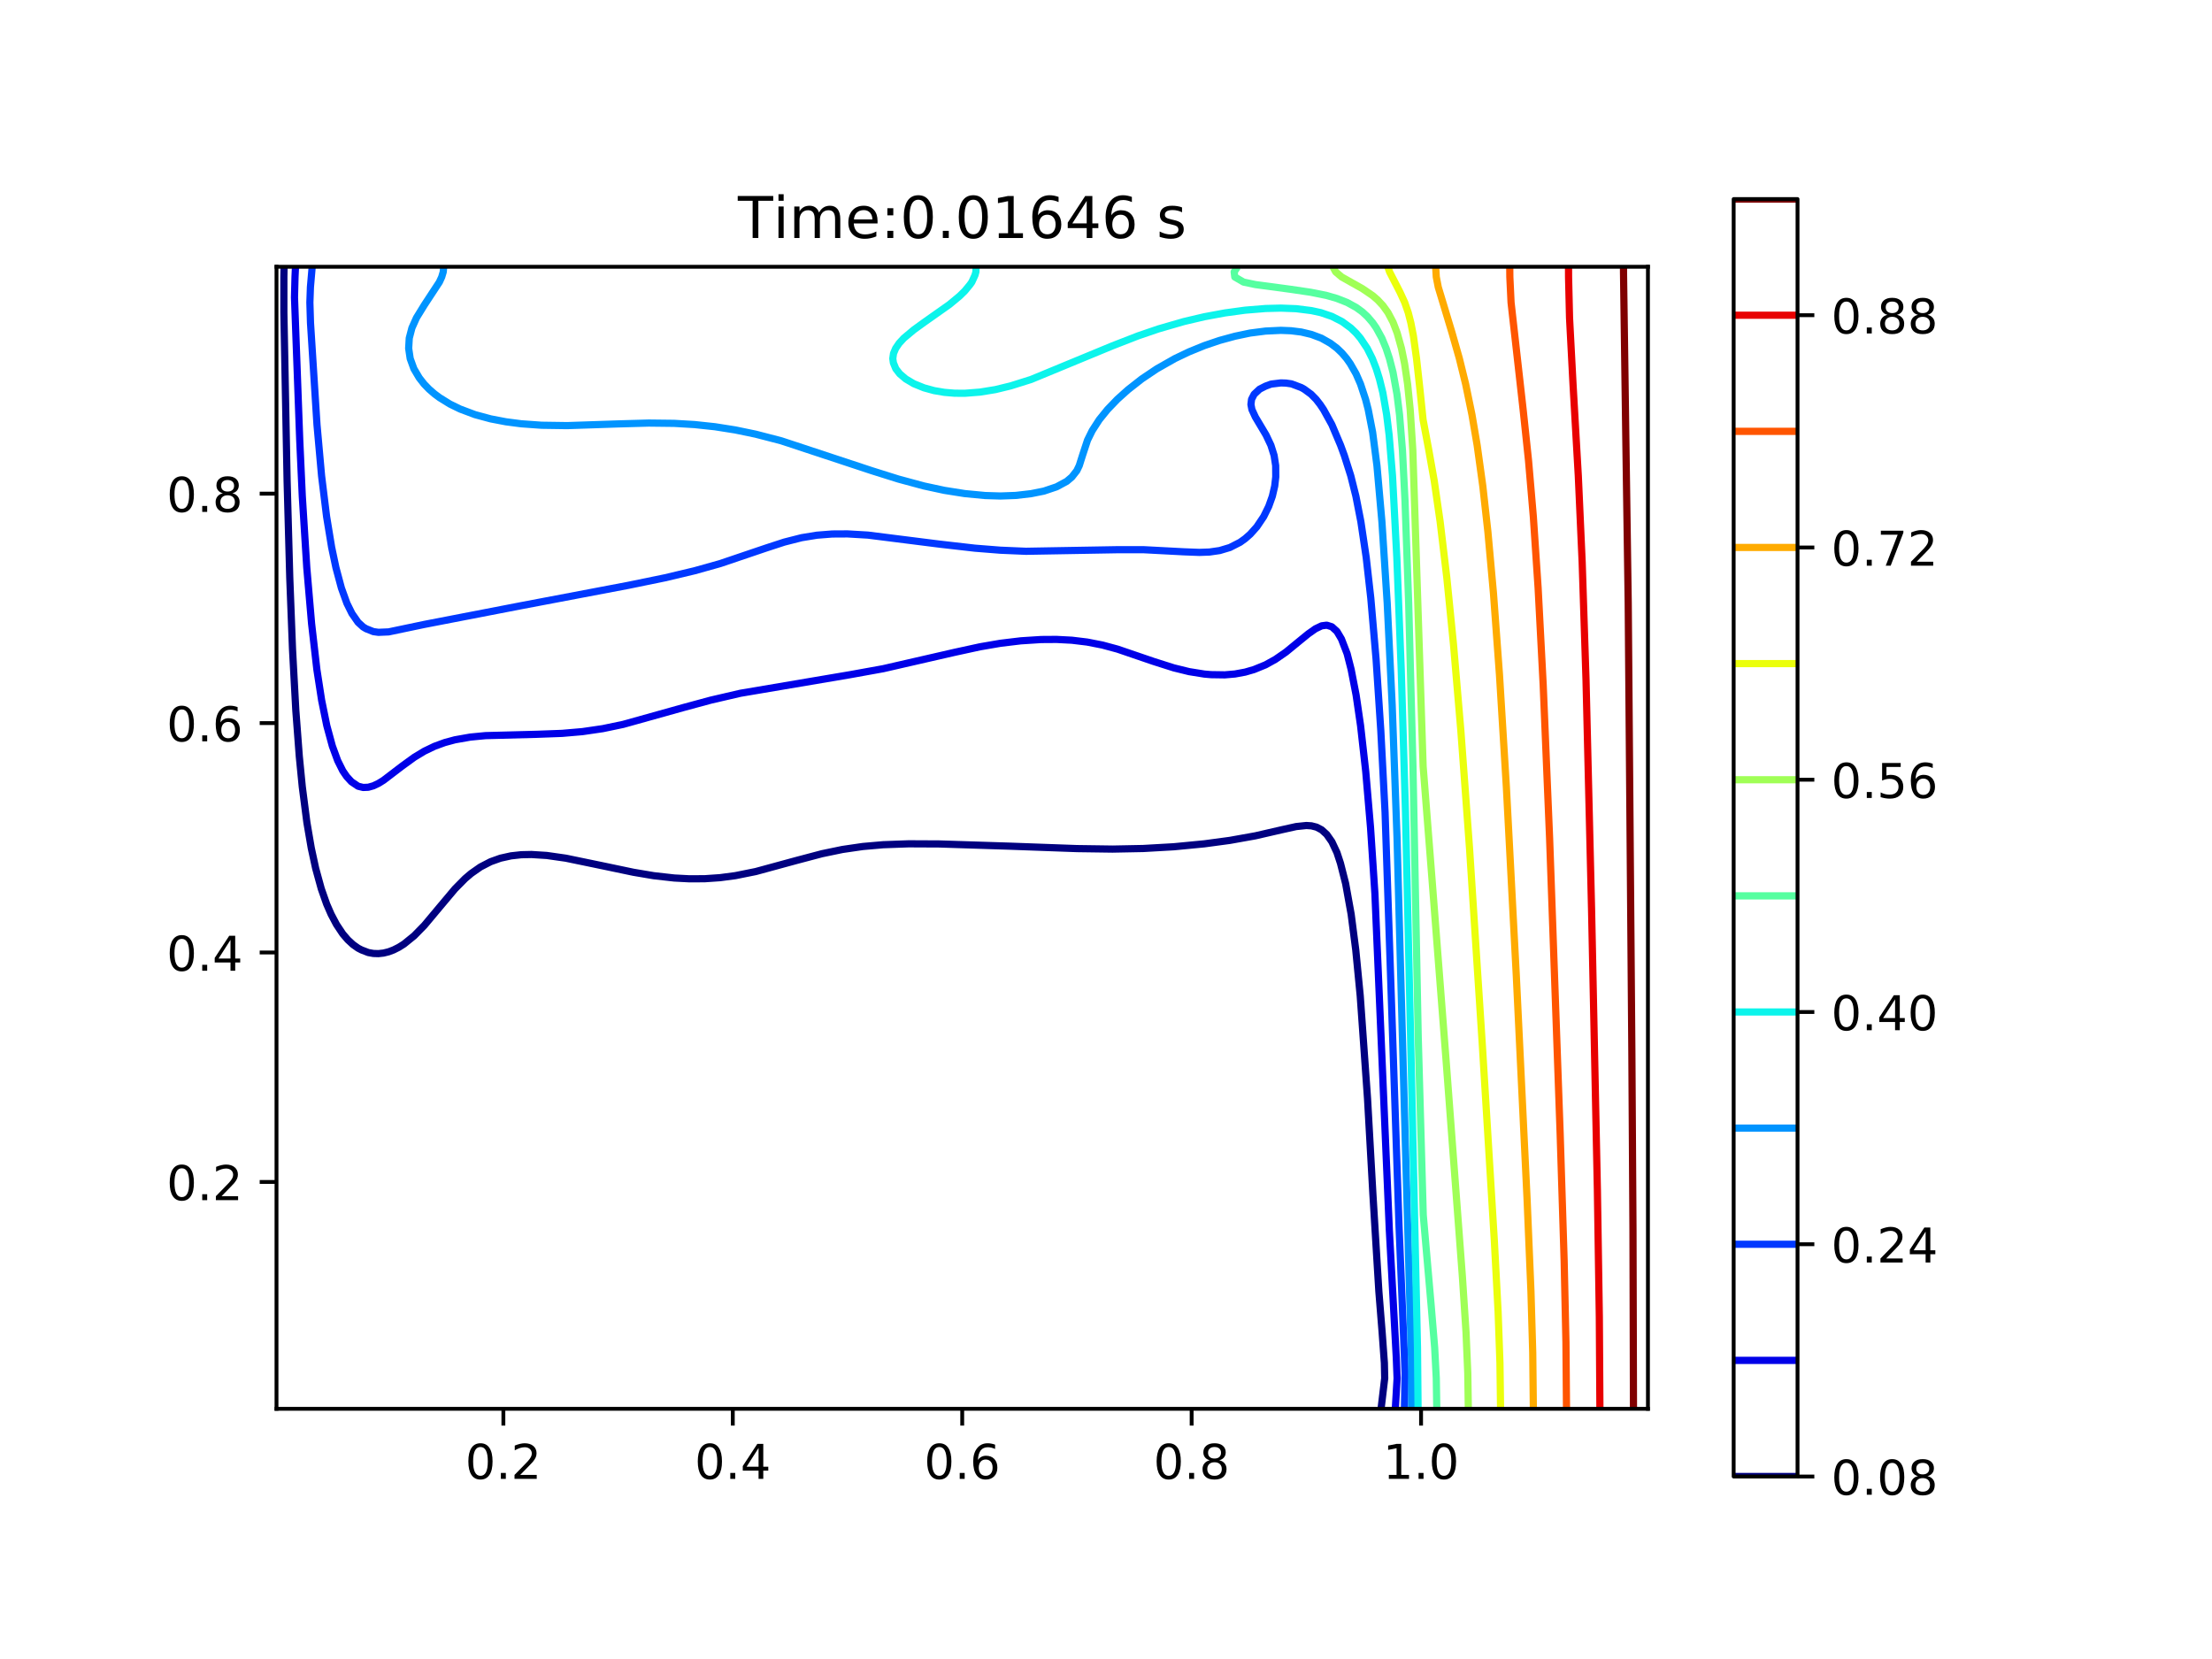 <?xml version="1.0" encoding="utf-8" standalone="no"?>
<!DOCTYPE svg PUBLIC "-//W3C//DTD SVG 1.1//EN"
  "http://www.w3.org/Graphics/SVG/1.1/DTD/svg11.dtd">
<!-- Created with matplotlib (http://matplotlib.org/) -->
<svg height="345.6pt" version="1.1" viewBox="0 0 460.8 345.6" width="460.8pt" xmlns="http://www.w3.org/2000/svg" xmlns:xlink="http://www.w3.org/1999/xlink">
 <defs>
  <style type="text/css">
*{stroke-linecap:butt;stroke-linejoin:round;}
  </style>
 </defs>
 <g id="figure_1">
  <g id="patch_1">
   <path d="M 0 345.6 
L 460.8 345.6 
L 460.8 0 
L 0 0 
z
" style="fill:#ffffff;"/>
  </g>
  <g id="axes_1">
   <g id="patch_2">
    <path d="M 57.6 293.479 
L 343.296 293.479 
L 343.296 55.577 
L 57.6 55.577 
z
" style="fill:#ffffff;"/>
   </g>
   <g id="matplotlib.axis_1">
    <g id="xtick_1">
     <g id="line2d_1">
      <defs>
       <path d="M 0 0 
L 0 3.5 
" id="m7df9a63813" style="stroke:#000000;stroke-width:0.8;"/>
      </defs>
      <g>
       <use style="stroke:#000000;stroke-width:0.8;" x="104.862" xlink:href="#m7df9a63813" y="293.479"/>
      </g>
     </g>
     <g id="text_1">
      <!-- 0.2 -->
      <defs>
       <path d="M 31.781 66.406 
Q 24.172 66.406 20.328 58.906 
Q 16.5 51.422 16.5 36.375 
Q 16.5 21.391 20.328 13.891 
Q 24.172 6.391 31.781 6.391 
Q 39.453 6.391 43.281 13.891 
Q 47.125 21.391 47.125 36.375 
Q 47.125 51.422 43.281 58.906 
Q 39.453 66.406 31.781 66.406 
z
M 31.781 74.219 
Q 44.047 74.219 50.516 64.516 
Q 56.984 54.828 56.984 36.375 
Q 56.984 17.969 50.516 8.266 
Q 44.047 -1.422 31.781 -1.422 
Q 19.531 -1.422 13.062 8.266 
Q 6.594 17.969 6.594 36.375 
Q 6.594 54.828 13.062 64.516 
Q 19.531 74.219 31.781 74.219 
z
" id="DejaVuSans-30"/>
       <path d="M 10.688 12.406 
L 21 12.406 
L 21 0 
L 10.688 0 
z
" id="DejaVuSans-2e"/>
       <path d="M 19.188 8.297 
L 53.609 8.297 
L 53.609 0 
L 7.328 0 
L 7.328 8.297 
Q 12.938 14.109 22.625 23.891 
Q 32.328 33.688 34.812 36.531 
Q 39.547 41.844 41.422 45.531 
Q 43.312 49.219 43.312 52.781 
Q 43.312 58.594 39.234 62.25 
Q 35.156 65.922 28.609 65.922 
Q 23.969 65.922 18.812 64.312 
Q 13.672 62.703 7.812 59.422 
L 7.812 69.391 
Q 13.766 71.781 18.938 73 
Q 24.125 74.219 28.422 74.219 
Q 39.75 74.219 46.484 68.547 
Q 53.219 62.891 53.219 53.422 
Q 53.219 48.922 51.531 44.891 
Q 49.859 40.875 45.406 35.406 
Q 44.188 33.984 37.641 27.219 
Q 31.109 20.453 19.188 8.297 
z
" id="DejaVuSans-32"/>
      </defs>
      <g transform="translate(96.91 308.078)scale(0.1 -0.1)">
       <use xlink:href="#DejaVuSans-30"/>
       <use x="63.623" xlink:href="#DejaVuSans-2e"/>
       <use x="95.41" xlink:href="#DejaVuSans-32"/>
      </g>
     </g>
    </g>
    <g id="xtick_2">
     <g id="line2d_2">
      <g>
       <use style="stroke:#000000;stroke-width:0.8;" x="152.655" xlink:href="#m7df9a63813" y="293.479"/>
      </g>
     </g>
     <g id="text_2">
      <!-- 0.4 -->
      <defs>
       <path d="M 37.797 64.312 
L 12.891 25.391 
L 37.797 25.391 
z
M 35.203 72.906 
L 47.609 72.906 
L 47.609 25.391 
L 58.016 25.391 
L 58.016 17.188 
L 47.609 17.188 
L 47.609 0 
L 37.797 0 
L 37.797 17.188 
L 4.891 17.188 
L 4.891 26.703 
z
" id="DejaVuSans-34"/>
      </defs>
      <g transform="translate(144.703 308.078)scale(0.1 -0.1)">
       <use xlink:href="#DejaVuSans-30"/>
       <use x="63.623" xlink:href="#DejaVuSans-2e"/>
       <use x="95.41" xlink:href="#DejaVuSans-34"/>
      </g>
     </g>
    </g>
    <g id="xtick_3">
     <g id="line2d_3">
      <g>
       <use style="stroke:#000000;stroke-width:0.8;" x="200.448" xlink:href="#m7df9a63813" y="293.479"/>
      </g>
     </g>
     <g id="text_3">
      <!-- 0.6 -->
      <defs>
       <path d="M 33.016 40.375 
Q 26.375 40.375 22.484 35.828 
Q 18.609 31.297 18.609 23.391 
Q 18.609 15.531 22.484 10.953 
Q 26.375 6.391 33.016 6.391 
Q 39.656 6.391 43.531 10.953 
Q 47.406 15.531 47.406 23.391 
Q 47.406 31.297 43.531 35.828 
Q 39.656 40.375 33.016 40.375 
z
M 52.594 71.297 
L 52.594 62.312 
Q 48.875 64.062 45.094 64.984 
Q 41.312 65.922 37.594 65.922 
Q 27.828 65.922 22.672 59.328 
Q 17.531 52.734 16.797 39.406 
Q 19.672 43.656 24.016 45.922 
Q 28.375 48.188 33.594 48.188 
Q 44.578 48.188 50.953 41.516 
Q 57.328 34.859 57.328 23.391 
Q 57.328 12.156 50.688 5.359 
Q 44.047 -1.422 33.016 -1.422 
Q 20.359 -1.422 13.672 8.266 
Q 6.984 17.969 6.984 36.375 
Q 6.984 53.656 15.188 63.938 
Q 23.391 74.219 37.203 74.219 
Q 40.922 74.219 44.703 73.484 
Q 48.484 72.75 52.594 71.297 
z
" id="DejaVuSans-36"/>
      </defs>
      <g transform="translate(192.496 308.078)scale(0.1 -0.1)">
       <use xlink:href="#DejaVuSans-30"/>
       <use x="63.623" xlink:href="#DejaVuSans-2e"/>
       <use x="95.41" xlink:href="#DejaVuSans-36"/>
      </g>
     </g>
    </g>
    <g id="xtick_4">
     <g id="line2d_4">
      <g>
       <use style="stroke:#000000;stroke-width:0.8;" x="248.241" xlink:href="#m7df9a63813" y="293.479"/>
      </g>
     </g>
     <g id="text_4">
      <!-- 0.8 -->
      <defs>
       <path d="M 31.781 34.625 
Q 24.75 34.625 20.719 30.859 
Q 16.703 27.094 16.703 20.516 
Q 16.703 13.922 20.719 10.156 
Q 24.75 6.391 31.781 6.391 
Q 38.812 6.391 42.859 10.172 
Q 46.922 13.969 46.922 20.516 
Q 46.922 27.094 42.891 30.859 
Q 38.875 34.625 31.781 34.625 
z
M 21.922 38.812 
Q 15.578 40.375 12.031 44.719 
Q 8.5 49.078 8.5 55.328 
Q 8.5 64.062 14.719 69.141 
Q 20.953 74.219 31.781 74.219 
Q 42.672 74.219 48.875 69.141 
Q 55.078 64.062 55.078 55.328 
Q 55.078 49.078 51.531 44.719 
Q 48 40.375 41.703 38.812 
Q 48.828 37.156 52.797 32.312 
Q 56.781 27.484 56.781 20.516 
Q 56.781 9.906 50.312 4.234 
Q 43.844 -1.422 31.781 -1.422 
Q 19.734 -1.422 13.25 4.234 
Q 6.781 9.906 6.781 20.516 
Q 6.781 27.484 10.781 32.312 
Q 14.797 37.156 21.922 38.812 
z
M 18.312 54.391 
Q 18.312 48.734 21.844 45.562 
Q 25.391 42.391 31.781 42.391 
Q 38.141 42.391 41.719 45.562 
Q 45.312 48.734 45.312 54.391 
Q 45.312 60.062 41.719 63.234 
Q 38.141 66.406 31.781 66.406 
Q 25.391 66.406 21.844 63.234 
Q 18.312 60.062 18.312 54.391 
z
" id="DejaVuSans-38"/>
      </defs>
      <g transform="translate(240.289 308.078)scale(0.1 -0.1)">
       <use xlink:href="#DejaVuSans-30"/>
       <use x="63.623" xlink:href="#DejaVuSans-2e"/>
       <use x="95.41" xlink:href="#DejaVuSans-38"/>
      </g>
     </g>
    </g>
    <g id="xtick_5">
     <g id="line2d_5">
      <g>
       <use style="stroke:#000000;stroke-width:0.8;" x="296.034" xlink:href="#m7df9a63813" y="293.479"/>
      </g>
     </g>
     <g id="text_5">
      <!-- 1.0 -->
      <defs>
       <path d="M 12.406 8.297 
L 28.516 8.297 
L 28.516 63.922 
L 10.984 60.406 
L 10.984 69.391 
L 28.422 72.906 
L 38.281 72.906 
L 38.281 8.297 
L 54.391 8.297 
L 54.391 0 
L 12.406 0 
z
" id="DejaVuSans-31"/>
      </defs>
      <g transform="translate(288.082 308.078)scale(0.1 -0.1)">
       <use xlink:href="#DejaVuSans-31"/>
       <use x="63.623" xlink:href="#DejaVuSans-2e"/>
       <use x="95.41" xlink:href="#DejaVuSans-30"/>
      </g>
     </g>
    </g>
   </g>
   <g id="matplotlib.axis_2">
    <g id="ytick_1">
     <g id="line2d_6">
      <defs>
       <path d="M 0 0 
L -3.5 0 
" id="m1fd50f13b5" style="stroke:#000000;stroke-width:0.8;"/>
      </defs>
      <g>
       <use style="stroke:#000000;stroke-width:0.8;" x="57.6" xlink:href="#m1fd50f13b5" y="246.218"/>
      </g>
     </g>
     <g id="text_6">
      <!-- 0.2 -->
      <g transform="translate(34.697 250.017)scale(0.1 -0.1)">
       <use xlink:href="#DejaVuSans-30"/>
       <use x="63.623" xlink:href="#DejaVuSans-2e"/>
       <use x="95.41" xlink:href="#DejaVuSans-32"/>
      </g>
     </g>
    </g>
    <g id="ytick_2">
     <g id="line2d_7">
      <g>
       <use style="stroke:#000000;stroke-width:0.8;" x="57.6" xlink:href="#m1fd50f13b5" y="198.425"/>
      </g>
     </g>
     <g id="text_7">
      <!-- 0.4 -->
      <g transform="translate(34.697 202.224)scale(0.1 -0.1)">
       <use xlink:href="#DejaVuSans-30"/>
       <use x="63.623" xlink:href="#DejaVuSans-2e"/>
       <use x="95.41" xlink:href="#DejaVuSans-34"/>
      </g>
     </g>
    </g>
    <g id="ytick_3">
     <g id="line2d_8">
      <g>
       <use style="stroke:#000000;stroke-width:0.8;" x="57.6" xlink:href="#m1fd50f13b5" y="150.631"/>
      </g>
     </g>
     <g id="text_8">
      <!-- 0.6 -->
      <g transform="translate(34.697 154.431)scale(0.1 -0.1)">
       <use xlink:href="#DejaVuSans-30"/>
       <use x="63.623" xlink:href="#DejaVuSans-2e"/>
       <use x="95.41" xlink:href="#DejaVuSans-36"/>
      </g>
     </g>
    </g>
    <g id="ytick_4">
     <g id="line2d_9">
      <g>
       <use style="stroke:#000000;stroke-width:0.8;" x="57.6" xlink:href="#m1fd50f13b5" y="102.838"/>
      </g>
     </g>
     <g id="text_9">
      <!-- 0.8 -->
      <g transform="translate(34.697 106.638)scale(0.1 -0.1)">
       <use xlink:href="#DejaVuSans-30"/>
       <use x="63.623" xlink:href="#DejaVuSans-2e"/>
       <use x="95.41" xlink:href="#DejaVuSans-38"/>
      </g>
     </g>
    </g>
   </g>
   <g id="LineCollection_1">
    <path clip-path="url(#pcaccfd68ac)" d="M 287.701 293.479 
L 288.46 287.107 
L 288.39 283.921 
L 287.925 277.548 
L 287.244 269.052 
L 286.006 248.873 
L 284.882 228.865 
L 283.359 207.452 
L 282.43 197.893 
L 281.47 190.459 
L 280.323 184.087 
L 279.243 179.838 
L 278.51 177.604 
L 277.448 175.345 
L 276.386 173.831 
L 275.324 172.868 
L 274.262 172.308 
L 273.2 172.037 
L 272.138 171.967 
L 270.013 172.188 
L 266.827 172.896 
L 261.517 174.117 
L 256.207 175.068 
L 250.896 175.782 
L 244.524 176.395 
L 238.151 176.758 
L 231.779 176.881 
L 224.345 176.777 
L 210.538 176.279 
L 195.669 175.81 
L 189.296 175.78 
L 183.986 175.97 
L 179.738 176.341 
L 175.489 176.961 
L 171.241 177.843 
L 165.931 179.247 
L 157.434 181.56 
L 153.186 182.414 
L 150 182.835 
L 146.814 183.054 
L 143.627 183.072 
L 140.441 182.904 
L 136.193 182.424 
L 131.945 181.708 
L 125.572 180.37 
L 117.874 178.776 
L 113.89 178.207 
L 110.703 178.007 
L 108.579 178.054 
L 106.455 178.289 
L 104.255 178.776 
L 102.207 179.508 
L 100.083 180.608 
L 98.148 181.962 
L 96.896 183.025 
L 94.772 185.173 
L 91.586 188.966 
L 88.4 192.774 
L 86.276 194.944 
L 84.152 196.664 
L 83.09 197.333 
L 81.978 197.893 
L 80.965 198.275 
L 79.903 198.538 
L 78.841 198.657 
L 77.779 198.623 
L 76.717 198.43 
L 75.319 197.893 
L 74.593 197.517 
L 73.531 196.765 
L 72.454 195.769 
L 71.407 194.549 
L 70.098 192.583 
L 68.974 190.459 
L 68.048 188.335 
L 66.927 185.149 
L 65.759 180.9 
L 64.839 176.652 
L 63.931 171.342 
L 62.971 163.907 
L 62.346 157.535 
L 61.624 147.976 
L 60.936 135.232 
L 60.363 120.363 
L 59.81 100.183 
L 59.137 65.135 
L 59.136 57.701 
L 59.179 55.577 
L 59.179 55.577 
" style="fill:none;stroke:#000080;stroke-width:1.5;"/>
   </g>
   <g id="LineCollection_2">
    <path clip-path="url(#pcaccfd68ac)" d="M 290.67 293.479 
L 291.042 287.107 
L 290.876 282.859 
L 289.426 256.307 
L 286.421 186.211 
L 285.507 172.404 
L 284.507 160.721 
L 283.432 151.163 
L 282.502 144.79 
L 281.471 139.48 
L 280.634 136.191 
L 279.444 133.107 
L 278.51 131.533 
L 277.448 130.566 
L 276.386 130.234 
L 275.324 130.37 
L 274.039 130.983 
L 272.531 132.045 
L 271.075 133.23 
L 267.889 135.841 
L 265.694 137.356 
L 263.641 138.495 
L 261.231 139.48 
L 259.393 140.013 
L 257.269 140.403 
L 255.144 140.585 
L 252.289 140.542 
L 250.896 140.422 
L 247.71 139.912 
L 244.524 139.129 
L 240.276 137.779 
L 232.826 135.232 
L 229.655 134.374 
L 226.469 133.751 
L 223.282 133.368 
L 220.096 133.202 
L 216.91 133.223 
L 212.662 133.495 
L 208.414 134.006 
L 204.165 134.738 
L 198.855 135.893 
L 183.986 139.302 
L 177.129 140.542 
L 154.248 144.418 
L 148.068 145.852 
L 142.565 147.341 
L 129.821 150.901 
L 125.572 151.789 
L 121.324 152.41 
L 117.076 152.775 
L 111.765 152.969 
L 101.145 153.242 
L 97.959 153.551 
L 94.772 154.114 
L 92.648 154.688 
L 90.524 155.465 
L 88.4 156.485 
L 86.276 157.77 
L 83.678 159.659 
L 79.903 162.542 
L 78.841 163.198 
L 77.779 163.701 
L 76.717 163.999 
L 75.655 164.043 
L 74.593 163.782 
L 73.207 162.845 
L 72.234 161.783 
L 71.407 160.582 
L 70.345 158.452 
L 69.23 155.411 
L 68.077 151.163 
L 66.997 145.852 
L 66.01 139.48 
L 64.91 129.921 
L 63.907 118.238 
L 62.973 103.37 
L 62.44 91.687 
L 61.348 61.949 
L 61.457 57.701 
L 61.557 55.577 
L 61.557 55.577 
" style="fill:none;stroke:#0000e8;stroke-width:1.5;"/>
   </g>
   <g id="LineCollection_3">
    <path clip-path="url(#pcaccfd68ac)" d="M 292.567 293.479 
L 292.705 286.045 
L 292.356 277.548 
L 291.437 255.245 
L 288.535 169.218 
L 287.649 152.225 
L 286.665 137.356 
L 285.562 124.611 
L 284.603 116.114 
L 283.495 108.68 
L 282.458 103.37 
L 281.394 99.121 
L 280.044 94.873 
L 279.265 92.749 
L 277.448 88.455 
L 275.713 85.314 
L 275 84.252 
L 274.174 83.19 
L 273.128 82.128 
L 271.675 81.066 
L 271.075 80.731 
L 269.143 80.004 
L 268.951 79.954 
L 267.889 79.802 
L 266.827 79.767 
L 264.875 80.004 
L 264.703 80.045 
L 263.641 80.437 
L 262.402 81.066 
L 261.264 82.128 
L 260.719 83.19 
L 260.592 84.252 
L 260.796 85.314 
L 261.517 86.88 
L 262.579 88.661 
L 263.745 90.625 
L 264.75 92.749 
L 265.418 94.873 
L 265.748 96.997 
L 265.765 99.335 
L 265.547 101.245 
L 265.054 103.37 
L 264.297 105.494 
L 263.249 107.618 
L 261.824 109.742 
L 260.455 111.273 
L 259.393 112.209 
L 258.331 112.97 
L 256.207 114.055 
L 254.082 114.69 
L 251.958 114.997 
L 249.834 115.074 
L 246.648 114.953 
L 238.151 114.507 
L 232.841 114.511 
L 213.724 114.842 
L 208.414 114.617 
L 203.103 114.196 
L 195.669 113.346 
L 180.8 111.47 
L 176.551 111.221 
L 173.365 111.239 
L 170.179 111.491 
L 166.993 112.011 
L 163.384 112.928 
L 159.558 114.177 
L 150 117.413 
L 144.689 118.902 
L 138.542 120.363 
L 130.883 121.936 
L 108.579 126.171 
L 88.4 130.077 
L 80.965 131.635 
L 78.841 131.726 
L 77.779 131.577 
L 76.286 130.983 
L 75.655 130.611 
L 74.593 129.637 
L 73.312 127.797 
L 72.263 125.673 
L 71.116 122.487 
L 69.978 118.238 
L 69.082 113.99 
L 68.036 107.618 
L 66.99 99.121 
L 66.037 88.501 
L 64.682 67.259 
L 64.553 63.011 
L 64.667 59.825 
L 65.033 55.577 
L 65.033 55.577 
" style="fill:none;stroke:#0038ff;stroke-width:1.5;"/>
   </g>
   <g id="LineCollection_4">
    <path clip-path="url(#pcaccfd68ac)" d="M 294.071 293.479 
L 294.052 283.921 
L 292.315 222.321 
L 291.028 174.528 
L 290.017 146.914 
L 288.983 125.673 
L 287.878 108.68 
L 286.843 96.997 
L 285.944 90.056 
L 285.023 85.314 
L 284.473 83.19 
L 283.422 80.004 
L 282.496 77.88 
L 281.28 75.756 
L 280.535 74.694 
L 279.572 73.559 
L 278.51 72.538 
L 277.144 71.508 
L 275.265 70.445 
L 273.2 69.671 
L 271.075 69.165 
L 268.951 68.901 
L 266.827 68.816 
L 263.641 68.966 
L 260.399 69.383 
L 257.269 70.041 
L 254.082 70.91 
L 250.896 71.99 
L 247.71 73.288 
L 244.76 74.694 
L 241.015 76.818 
L 237.85 78.942 
L 234.965 81.205 
L 232.755 83.19 
L 230.714 85.314 
L 228.993 87.439 
L 227.531 89.704 
L 226.552 91.687 
L 225.502 94.873 
L 224.831 96.997 
L 224.319 98.059 
L 223.282 99.379 
L 222.22 100.277 
L 220.096 101.419 
L 217.453 102.307 
L 214.786 102.841 
L 211.6 103.208 
L 208.414 103.325 
L 205.227 103.228 
L 200.979 102.824 
L 196.731 102.151 
L 192.482 101.236 
L 187.172 99.803 
L 181.618 98.059 
L 162.745 91.825 
L 157.434 90.448 
L 153.161 89.563 
L 148.938 88.897 
L 144.689 88.443 
L 140.441 88.193 
L 135.131 88.131 
L 128.758 88.308 
L 118.138 88.663 
L 112.827 88.585 
L 108.579 88.281 
L 105.393 87.866 
L 102.207 87.256 
L 98.958 86.376 
L 95.834 85.203 
L 93.71 84.165 
L 91.586 82.848 
L 90.524 82.063 
L 89.375 81.066 
L 88.348 80.004 
L 87.338 78.713 
L 86.218 76.818 
L 85.448 74.694 
L 85.133 72.57 
L 85.255 70.445 
L 85.809 68.321 
L 86.762 66.197 
L 88.4 63.536 
L 91.53 58.763 
L 92.019 57.701 
L 92.335 56.639 
L 92.426 55.577 
L 92.426 55.577 
" style="fill:none;stroke:#0094ff;stroke-width:1.5;"/>
   </g>
   <g id="LineCollection_5">
    <path clip-path="url(#pcaccfd68ac)" d="M 295.411 293.479 
L 295.29 280.735 
L 293.781 212.762 
L 292.79 169.218 
L 291.902 139.48 
L 290.983 116.114 
L 290.084 99.121 
L 289.382 90.625 
L 288.861 86.376 
L 288.069 81.801 
L 287.362 78.942 
L 286.702 76.818 
L 285.881 74.694 
L 284.818 72.57 
L 283.395 70.445 
L 282.494 69.383 
L 281.391 68.321 
L 279.572 66.989 
L 277.448 65.91 
L 275.173 65.135 
L 273.2 64.704 
L 270.013 64.306 
L 266.827 64.185 
L 263.641 64.267 
L 259.393 64.614 
L 255.144 65.194 
L 250.896 65.982 
L 246.648 66.978 
L 241.338 68.515 
L 237.089 69.966 
L 231.779 72.03 
L 214.786 79.053 
L 210.538 80.389 
L 207.351 81.162 
L 204.165 81.68 
L 200.979 81.928 
L 198.855 81.913 
L 196.731 81.734 
L 194.607 81.375 
L 192.482 80.793 
L 190.358 79.931 
L 188.689 78.942 
L 187.44 77.88 
L 186.613 76.818 
L 186.11 75.589 
L 185.983 74.694 
L 186.135 73.632 
L 186.583 72.57 
L 187.305 71.508 
L 188.285 70.445 
L 190.358 68.711 
L 192.482 67.172 
L 197.793 63.426 
L 199.917 61.661 
L 200.979 60.618 
L 202.041 59.337 
L 202.448 58.763 
L 203.103 57.329 
L 203.298 56.639 
L 203.335 55.577 
L 203.335 55.577 
" style="fill:none;stroke:#0cf4eb;stroke-width:1.5;"/>
   </g>
   <g id="LineCollection_6">
    <path clip-path="url(#pcaccfd68ac)" d="M 299.308 293.479 
L 299.205 287.107 
L 298.868 280.735 
L 298.159 272.238 
L 296.491 253.121 
L 295.439 215.949 
L 294.347 159.659 
L 293.454 125.673 
L 292.694 104.432 
L 292.156 93.811 
L 291.545 86.376 
L 291.014 82.128 
L 290.193 77.587 
L 289.448 74.694 
L 288.749 72.57 
L 287.868 70.445 
L 286.705 68.321 
L 285.944 67.216 
L 284.882 65.98 
L 283.82 64.994 
L 282.564 64.073 
L 280.634 63.01 
L 278.51 62.176 
L 276.386 61.559 
L 273.059 60.887 
L 268.951 60.278 
L 261.517 59.28 
L 259.054 58.763 
L 257.226 57.701 
L 257.098 56.639 
L 257.81 55.577 
L 257.81 55.577 
" style="fill:none;stroke:#56ffa0;stroke-width:1.5;"/>
   </g>
   <g id="LineCollection_7">
    <path clip-path="url(#pcaccfd68ac)" d="M 305.879 293.479 
L 305.765 286.045 
L 305.402 277.548 
L 304.636 265.866 
L 301.273 221.259 
L 298.304 183.025 
L 296.466 159.659 
L 294.316 93.811 
L 293.769 85.314 
L 293.23 80.004 
L 292.601 75.756 
L 291.95 72.57 
L 291.062 69.383 
L 290.193 67.118 
L 289.131 65.106 
L 288.069 63.634 
L 287.006 62.496 
L 285.944 61.577 
L 283.82 60.133 
L 279.498 57.701 
L 278.245 56.639 
L 277.67 55.577 
L 277.67 55.577 
" style="fill:none;stroke:#a0ff56;stroke-width:1.5;"/>
   </g>
   <g id="LineCollection_8">
    <path clip-path="url(#pcaccfd68ac)" d="M 312.596 293.479 
L 312.467 283.921 
L 312.085 273.3 
L 311.295 258.431 
L 308.821 218.073 
L 306.125 176.652 
L 304.323 152.225 
L 302.782 134.169 
L 301.399 120.363 
L 300.007 108.68 
L 298.779 100.183 
L 297.627 93.678 
L 296.454 87.439 
L 295.794 81.066 
L 295.088 74.694 
L 294.441 70.008 
L 293.907 67.259 
L 293.364 65.135 
L 292.629 63.011 
L 291.651 60.887 
L 289.47 56.639 
L 289.104 55.577 
L 289.104 55.577 
" style="fill:none;stroke:#ebff0c;stroke-width:1.5;"/>
   </g>
   <g id="LineCollection_9">
    <path clip-path="url(#pcaccfd68ac)" d="M 319.424 293.479 
L 319.296 281.797 
L 318.927 269.052 
L 318.125 249.935 
L 315.871 203.204 
L 313.802 163.907 
L 312.366 140.542 
L 311.111 123.549 
L 309.958 110.804 
L 308.893 101.245 
L 307.717 92.749 
L 306.632 86.376 
L 305.318 80.004 
L 304 74.645 
L 302.501 69.383 
L 299.616 59.825 
L 299.203 57.701 
L 299.077 55.577 
L 299.077 55.577 
" style="fill:none;stroke:#ffab00;stroke-width:1.5;"/>
   </g>
   <g id="LineCollection_10">
    <path clip-path="url(#pcaccfd68ac)" d="M 326.331 293.479 
L 326.216 279.673 
L 325.842 262.68 
L 325.007 236.128 
L 322.807 174.528 
L 321.474 142.666 
L 320.418 122.487 
L 319.42 107.618 
L 318.419 95.935 
L 317.293 85.314 
L 314.781 63.011 
L 314.528 57.701 
L 314.509 55.577 
L 314.509 55.577 
" style="fill:none;stroke:#ff5500;stroke-width:1.5;"/>
   </g>
   <g id="LineCollection_11">
    <path clip-path="url(#pcaccfd68ac)" d="M 333.291 293.479 
L 333.169 274.362 
L 332.763 247.811 
L 331.551 189.397 
L 330.395 141.604 
L 329.597 117.176 
L 328.789 99.121 
L 327.688 80.004 
L 326.963 66.197 
L 326.76 57.701 
L 326.753 55.577 
L 326.753 55.577 
" style="fill:none;stroke:#e80000;stroke-width:1.5;"/>
   </g>
   <g id="LineCollection_12">
    <path clip-path="url(#pcaccfd68ac)" d="M 340.282 293.479 
L 340.179 256.307 
L 339.946 219.135 
L 339.188 125.673 
L 338.694 91.687 
L 338.206 56.639 
L 338.206 55.577 
L 338.206 55.577 
" style="fill:none;stroke:#800000;stroke-width:1.5;"/>
   </g>
   <g id="patch_3">
    <path d="M 57.6 293.479 
L 57.6 55.577 
" style="fill:none;stroke:#000000;stroke-linecap:square;stroke-linejoin:miter;stroke-width:0.8;"/>
   </g>
   <g id="patch_4">
    <path d="M 343.296 293.479 
L 343.296 55.577 
" style="fill:none;stroke:#000000;stroke-linecap:square;stroke-linejoin:miter;stroke-width:0.8;"/>
   </g>
   <g id="patch_5">
    <path d="M 57.6 293.479 
L 343.296 293.479 
" style="fill:none;stroke:#000000;stroke-linecap:square;stroke-linejoin:miter;stroke-width:0.8;"/>
   </g>
   <g id="patch_6">
    <path d="M 57.6 55.577 
L 343.296 55.577 
" style="fill:none;stroke:#000000;stroke-linecap:square;stroke-linejoin:miter;stroke-width:0.8;"/>
   </g>
   <g id="text_10">
    <!-- Time:0.01646 s -->
    <defs>
     <path d="M -0.297 72.906 
L 61.375 72.906 
L 61.375 64.594 
L 35.5 64.594 
L 35.5 0 
L 25.594 0 
L 25.594 64.594 
L -0.297 64.594 
z
" id="DejaVuSans-54"/>
     <path d="M 9.422 54.688 
L 18.406 54.688 
L 18.406 0 
L 9.422 0 
z
M 9.422 75.984 
L 18.406 75.984 
L 18.406 64.594 
L 9.422 64.594 
z
" id="DejaVuSans-69"/>
     <path d="M 52 44.188 
Q 55.375 50.25 60.062 53.125 
Q 64.75 56 71.094 56 
Q 79.641 56 84.281 50.016 
Q 88.922 44.047 88.922 33.016 
L 88.922 0 
L 79.891 0 
L 79.891 32.719 
Q 79.891 40.578 77.094 44.375 
Q 74.312 48.188 68.609 48.188 
Q 61.625 48.188 57.562 43.547 
Q 53.516 38.922 53.516 30.906 
L 53.516 0 
L 44.484 0 
L 44.484 32.719 
Q 44.484 40.625 41.703 44.406 
Q 38.922 48.188 33.109 48.188 
Q 26.219 48.188 22.156 43.531 
Q 18.109 38.875 18.109 30.906 
L 18.109 0 
L 9.078 0 
L 9.078 54.688 
L 18.109 54.688 
L 18.109 46.188 
Q 21.188 51.219 25.484 53.609 
Q 29.781 56 35.688 56 
Q 41.656 56 45.828 52.969 
Q 50 49.953 52 44.188 
z
" id="DejaVuSans-6d"/>
     <path d="M 56.203 29.594 
L 56.203 25.203 
L 14.891 25.203 
Q 15.484 15.922 20.484 11.062 
Q 25.484 6.203 34.422 6.203 
Q 39.594 6.203 44.453 7.469 
Q 49.312 8.734 54.109 11.281 
L 54.109 2.781 
Q 49.266 0.734 44.188 -0.344 
Q 39.109 -1.422 33.891 -1.422 
Q 20.797 -1.422 13.156 6.188 
Q 5.516 13.812 5.516 26.812 
Q 5.516 40.234 12.766 48.109 
Q 20.016 56 32.328 56 
Q 43.359 56 49.781 48.891 
Q 56.203 41.797 56.203 29.594 
z
M 47.219 32.234 
Q 47.125 39.594 43.094 43.984 
Q 39.062 48.391 32.422 48.391 
Q 24.906 48.391 20.391 44.141 
Q 15.875 39.891 15.188 32.172 
z
" id="DejaVuSans-65"/>
     <path d="M 11.719 12.406 
L 22.016 12.406 
L 22.016 0 
L 11.719 0 
z
M 11.719 51.703 
L 22.016 51.703 
L 22.016 39.312 
L 11.719 39.312 
z
" id="DejaVuSans-3a"/>
     <path id="DejaVuSans-20"/>
     <path d="M 44.281 53.078 
L 44.281 44.578 
Q 40.484 46.531 36.375 47.5 
Q 32.281 48.484 27.875 48.484 
Q 21.188 48.484 17.844 46.438 
Q 14.5 44.391 14.5 40.281 
Q 14.5 37.156 16.891 35.375 
Q 19.281 33.594 26.516 31.984 
L 29.594 31.297 
Q 39.156 29.25 43.188 25.516 
Q 47.219 21.781 47.219 15.094 
Q 47.219 7.469 41.188 3.016 
Q 35.156 -1.422 24.609 -1.422 
Q 20.219 -1.422 15.453 -0.562 
Q 10.688 0.297 5.422 2 
L 5.422 11.281 
Q 10.406 8.688 15.234 7.391 
Q 20.062 6.109 24.812 6.109 
Q 31.156 6.109 34.562 8.281 
Q 37.984 10.453 37.984 14.406 
Q 37.984 18.062 35.516 20.016 
Q 33.062 21.969 24.703 23.781 
L 21.578 24.516 
Q 13.234 26.266 9.516 29.906 
Q 5.812 33.547 5.812 39.891 
Q 5.812 47.609 11.281 51.797 
Q 16.75 56 26.812 56 
Q 31.781 56 36.172 55.266 
Q 40.578 54.547 44.281 53.078 
z
" id="DejaVuSans-73"/>
    </defs>
    <g transform="translate(153.717 49.577)scale(0.12 -0.12)">
     <use xlink:href="#DejaVuSans-54"/>
     <use x="61.037" xlink:href="#DejaVuSans-69"/>
     <use x="88.82" xlink:href="#DejaVuSans-6d"/>
     <use x="186.232" xlink:href="#DejaVuSans-65"/>
     <use x="247.756" xlink:href="#DejaVuSans-3a"/>
     <use x="281.447" xlink:href="#DejaVuSans-30"/>
     <use x="345.07" xlink:href="#DejaVuSans-2e"/>
     <use x="376.857" xlink:href="#DejaVuSans-30"/>
     <use x="440.48" xlink:href="#DejaVuSans-31"/>
     <use x="504.104" xlink:href="#DejaVuSans-36"/>
     <use x="567.727" xlink:href="#DejaVuSans-34"/>
     <use x="631.35" xlink:href="#DejaVuSans-36"/>
     <use x="694.973" xlink:href="#DejaVuSans-20"/>
     <use x="726.76" xlink:href="#DejaVuSans-73"/>
    </g>
   </g>
  </g>
  <g id="axes_2">
   <g id="patch_7">
    <path clip-path="url(#p33bbc62358)" d="M 361.152 307.584 
L 361.152 283.392 
L 361.152 65.664 
L 361.152 41.472 
L 374.458 41.472 
L 374.458 65.664 
L 374.458 283.392 
L 374.458 307.584 
z
" style="fill:#ffffff;stroke:#ffffff;stroke-linejoin:miter;stroke-width:0.01;"/>
   </g>
   <g id="matplotlib.axis_3"/>
   <g id="matplotlib.axis_4">
    <g id="ytick_5">
     <g id="line2d_10">
      <defs>
       <path d="M 0 0 
L 3.5 0 
" id="m5f0b779942" style="stroke:#000000;stroke-width:0.8;"/>
      </defs>
      <g>
       <use style="stroke:#000000;stroke-width:0.8;" x="374.458" xlink:href="#m5f0b779942" y="307.584"/>
      </g>
     </g>
     <g id="text_11">
      <!-- 0.08 -->
      <g transform="translate(381.458 311.383)scale(0.1 -0.1)">
       <use xlink:href="#DejaVuSans-30"/>
       <use x="63.623" xlink:href="#DejaVuSans-2e"/>
       <use x="95.41" xlink:href="#DejaVuSans-30"/>
       <use x="159.033" xlink:href="#DejaVuSans-38"/>
      </g>
     </g>
    </g>
    <g id="ytick_6">
     <g id="line2d_11">
      <g>
       <use style="stroke:#000000;stroke-width:0.8;" x="374.458" xlink:href="#m5f0b779942" y="259.2"/>
      </g>
     </g>
     <g id="text_12">
      <!-- 0.24 -->
      <g transform="translate(381.458 262.999)scale(0.1 -0.1)">
       <use xlink:href="#DejaVuSans-30"/>
       <use x="63.623" xlink:href="#DejaVuSans-2e"/>
       <use x="95.41" xlink:href="#DejaVuSans-32"/>
       <use x="159.033" xlink:href="#DejaVuSans-34"/>
      </g>
     </g>
    </g>
    <g id="ytick_7">
     <g id="line2d_12">
      <g>
       <use style="stroke:#000000;stroke-width:0.8;" x="374.458" xlink:href="#m5f0b779942" y="210.816"/>
      </g>
     </g>
     <g id="text_13">
      <!-- 0.40 -->
      <g transform="translate(381.458 214.615)scale(0.1 -0.1)">
       <use xlink:href="#DejaVuSans-30"/>
       <use x="63.623" xlink:href="#DejaVuSans-2e"/>
       <use x="95.41" xlink:href="#DejaVuSans-34"/>
       <use x="159.033" xlink:href="#DejaVuSans-30"/>
      </g>
     </g>
    </g>
    <g id="ytick_8">
     <g id="line2d_13">
      <g>
       <use style="stroke:#000000;stroke-width:0.8;" x="374.458" xlink:href="#m5f0b779942" y="162.432"/>
      </g>
     </g>
     <g id="text_14">
      <!-- 0.56 -->
      <defs>
       <path d="M 10.797 72.906 
L 49.516 72.906 
L 49.516 64.594 
L 19.828 64.594 
L 19.828 46.734 
Q 21.969 47.469 24.109 47.828 
Q 26.266 48.188 28.422 48.188 
Q 40.625 48.188 47.75 41.5 
Q 54.891 34.812 54.891 23.391 
Q 54.891 11.625 47.562 5.094 
Q 40.234 -1.422 26.906 -1.422 
Q 22.312 -1.422 17.547 -0.641 
Q 12.797 0.141 7.719 1.703 
L 7.719 11.625 
Q 12.109 9.234 16.797 8.062 
Q 21.484 6.891 26.703 6.891 
Q 35.156 6.891 40.078 11.328 
Q 45.016 15.766 45.016 23.391 
Q 45.016 31 40.078 35.438 
Q 35.156 39.891 26.703 39.891 
Q 22.75 39.891 18.812 39.016 
Q 14.891 38.141 10.797 36.281 
z
" id="DejaVuSans-35"/>
      </defs>
      <g transform="translate(381.458 166.231)scale(0.1 -0.1)">
       <use xlink:href="#DejaVuSans-30"/>
       <use x="63.623" xlink:href="#DejaVuSans-2e"/>
       <use x="95.41" xlink:href="#DejaVuSans-35"/>
       <use x="159.033" xlink:href="#DejaVuSans-36"/>
      </g>
     </g>
    </g>
    <g id="ytick_9">
     <g id="line2d_14">
      <g>
       <use style="stroke:#000000;stroke-width:0.8;" x="374.458" xlink:href="#m5f0b779942" y="114.048"/>
      </g>
     </g>
     <g id="text_15">
      <!-- 0.72 -->
      <defs>
       <path d="M 8.203 72.906 
L 55.078 72.906 
L 55.078 68.703 
L 28.609 0 
L 18.312 0 
L 43.219 64.594 
L 8.203 64.594 
z
" id="DejaVuSans-37"/>
      </defs>
      <g transform="translate(381.458 117.847)scale(0.1 -0.1)">
       <use xlink:href="#DejaVuSans-30"/>
       <use x="63.623" xlink:href="#DejaVuSans-2e"/>
       <use x="95.41" xlink:href="#DejaVuSans-37"/>
       <use x="159.033" xlink:href="#DejaVuSans-32"/>
      </g>
     </g>
    </g>
    <g id="ytick_10">
     <g id="line2d_15">
      <g>
       <use style="stroke:#000000;stroke-width:0.8;" x="374.458" xlink:href="#m5f0b779942" y="65.664"/>
      </g>
     </g>
     <g id="text_16">
      <!-- 0.88 -->
      <g transform="translate(381.458 69.463)scale(0.1 -0.1)">
       <use xlink:href="#DejaVuSans-30"/>
       <use x="63.623" xlink:href="#DejaVuSans-2e"/>
       <use x="95.41" xlink:href="#DejaVuSans-38"/>
       <use x="159.033" xlink:href="#DejaVuSans-38"/>
      </g>
     </g>
    </g>
   </g>
   <g id="LineCollection_13">
    <path clip-path="url(#p33bbc62358)" d="M 361.152 307.584 
L 374.458 307.584 
" style="fill:none;stroke:#000080;stroke-width:1.5;"/>
    <path clip-path="url(#p33bbc62358)" d="M 361.152 283.392 
L 374.458 283.392 
" style="fill:none;stroke:#0000e8;stroke-width:1.5;"/>
    <path clip-path="url(#p33bbc62358)" d="M 361.152 259.2 
L 374.458 259.2 
" style="fill:none;stroke:#0038ff;stroke-width:1.5;"/>
    <path clip-path="url(#p33bbc62358)" d="M 361.152 235.008 
L 374.458 235.008 
" style="fill:none;stroke:#0094ff;stroke-width:1.5;"/>
    <path clip-path="url(#p33bbc62358)" d="M 361.152 210.816 
L 374.458 210.816 
" style="fill:none;stroke:#0cf4eb;stroke-width:1.5;"/>
    <path clip-path="url(#p33bbc62358)" d="M 361.152 186.624 
L 374.458 186.624 
" style="fill:none;stroke:#56ffa0;stroke-width:1.5;"/>
    <path clip-path="url(#p33bbc62358)" d="M 361.152 162.432 
L 374.458 162.432 
" style="fill:none;stroke:#a0ff56;stroke-width:1.5;"/>
    <path clip-path="url(#p33bbc62358)" d="M 361.152 138.24 
L 374.458 138.24 
" style="fill:none;stroke:#ebff0c;stroke-width:1.5;"/>
    <path clip-path="url(#p33bbc62358)" d="M 361.152 114.048 
L 374.458 114.048 
" style="fill:none;stroke:#ffab00;stroke-width:1.5;"/>
    <path clip-path="url(#p33bbc62358)" d="M 361.152 89.856 
L 374.458 89.856 
" style="fill:none;stroke:#ff5500;stroke-width:1.5;"/>
    <path clip-path="url(#p33bbc62358)" d="M 361.152 65.664 
L 374.458 65.664 
" style="fill:none;stroke:#e80000;stroke-width:1.5;"/>
    <path clip-path="url(#p33bbc62358)" d="M 361.152 41.472 
L 374.458 41.472 
" style="fill:none;stroke:#800000;stroke-width:1.5;"/>
   </g>
   <g id="patch_8">
    <path d="M 361.152 307.584 
L 361.152 283.392 
L 361.152 65.664 
L 361.152 41.472 
L 374.458 41.472 
L 374.458 65.664 
L 374.458 283.392 
L 374.458 307.584 
z
" style="fill:none;stroke:#000000;stroke-linejoin:miter;stroke-width:0.8;"/>
   </g>
  </g>
 </g>
 <defs>
  <clipPath id="pcaccfd68ac">
   <rect height="237.903" width="285.696" x="57.6" y="55.577"/>
  </clipPath>
  <clipPath id="p33bbc62358">
   <rect height="266.112" width="13.306" x="361.152" y="41.472"/>
  </clipPath>
 </defs>
</svg>
